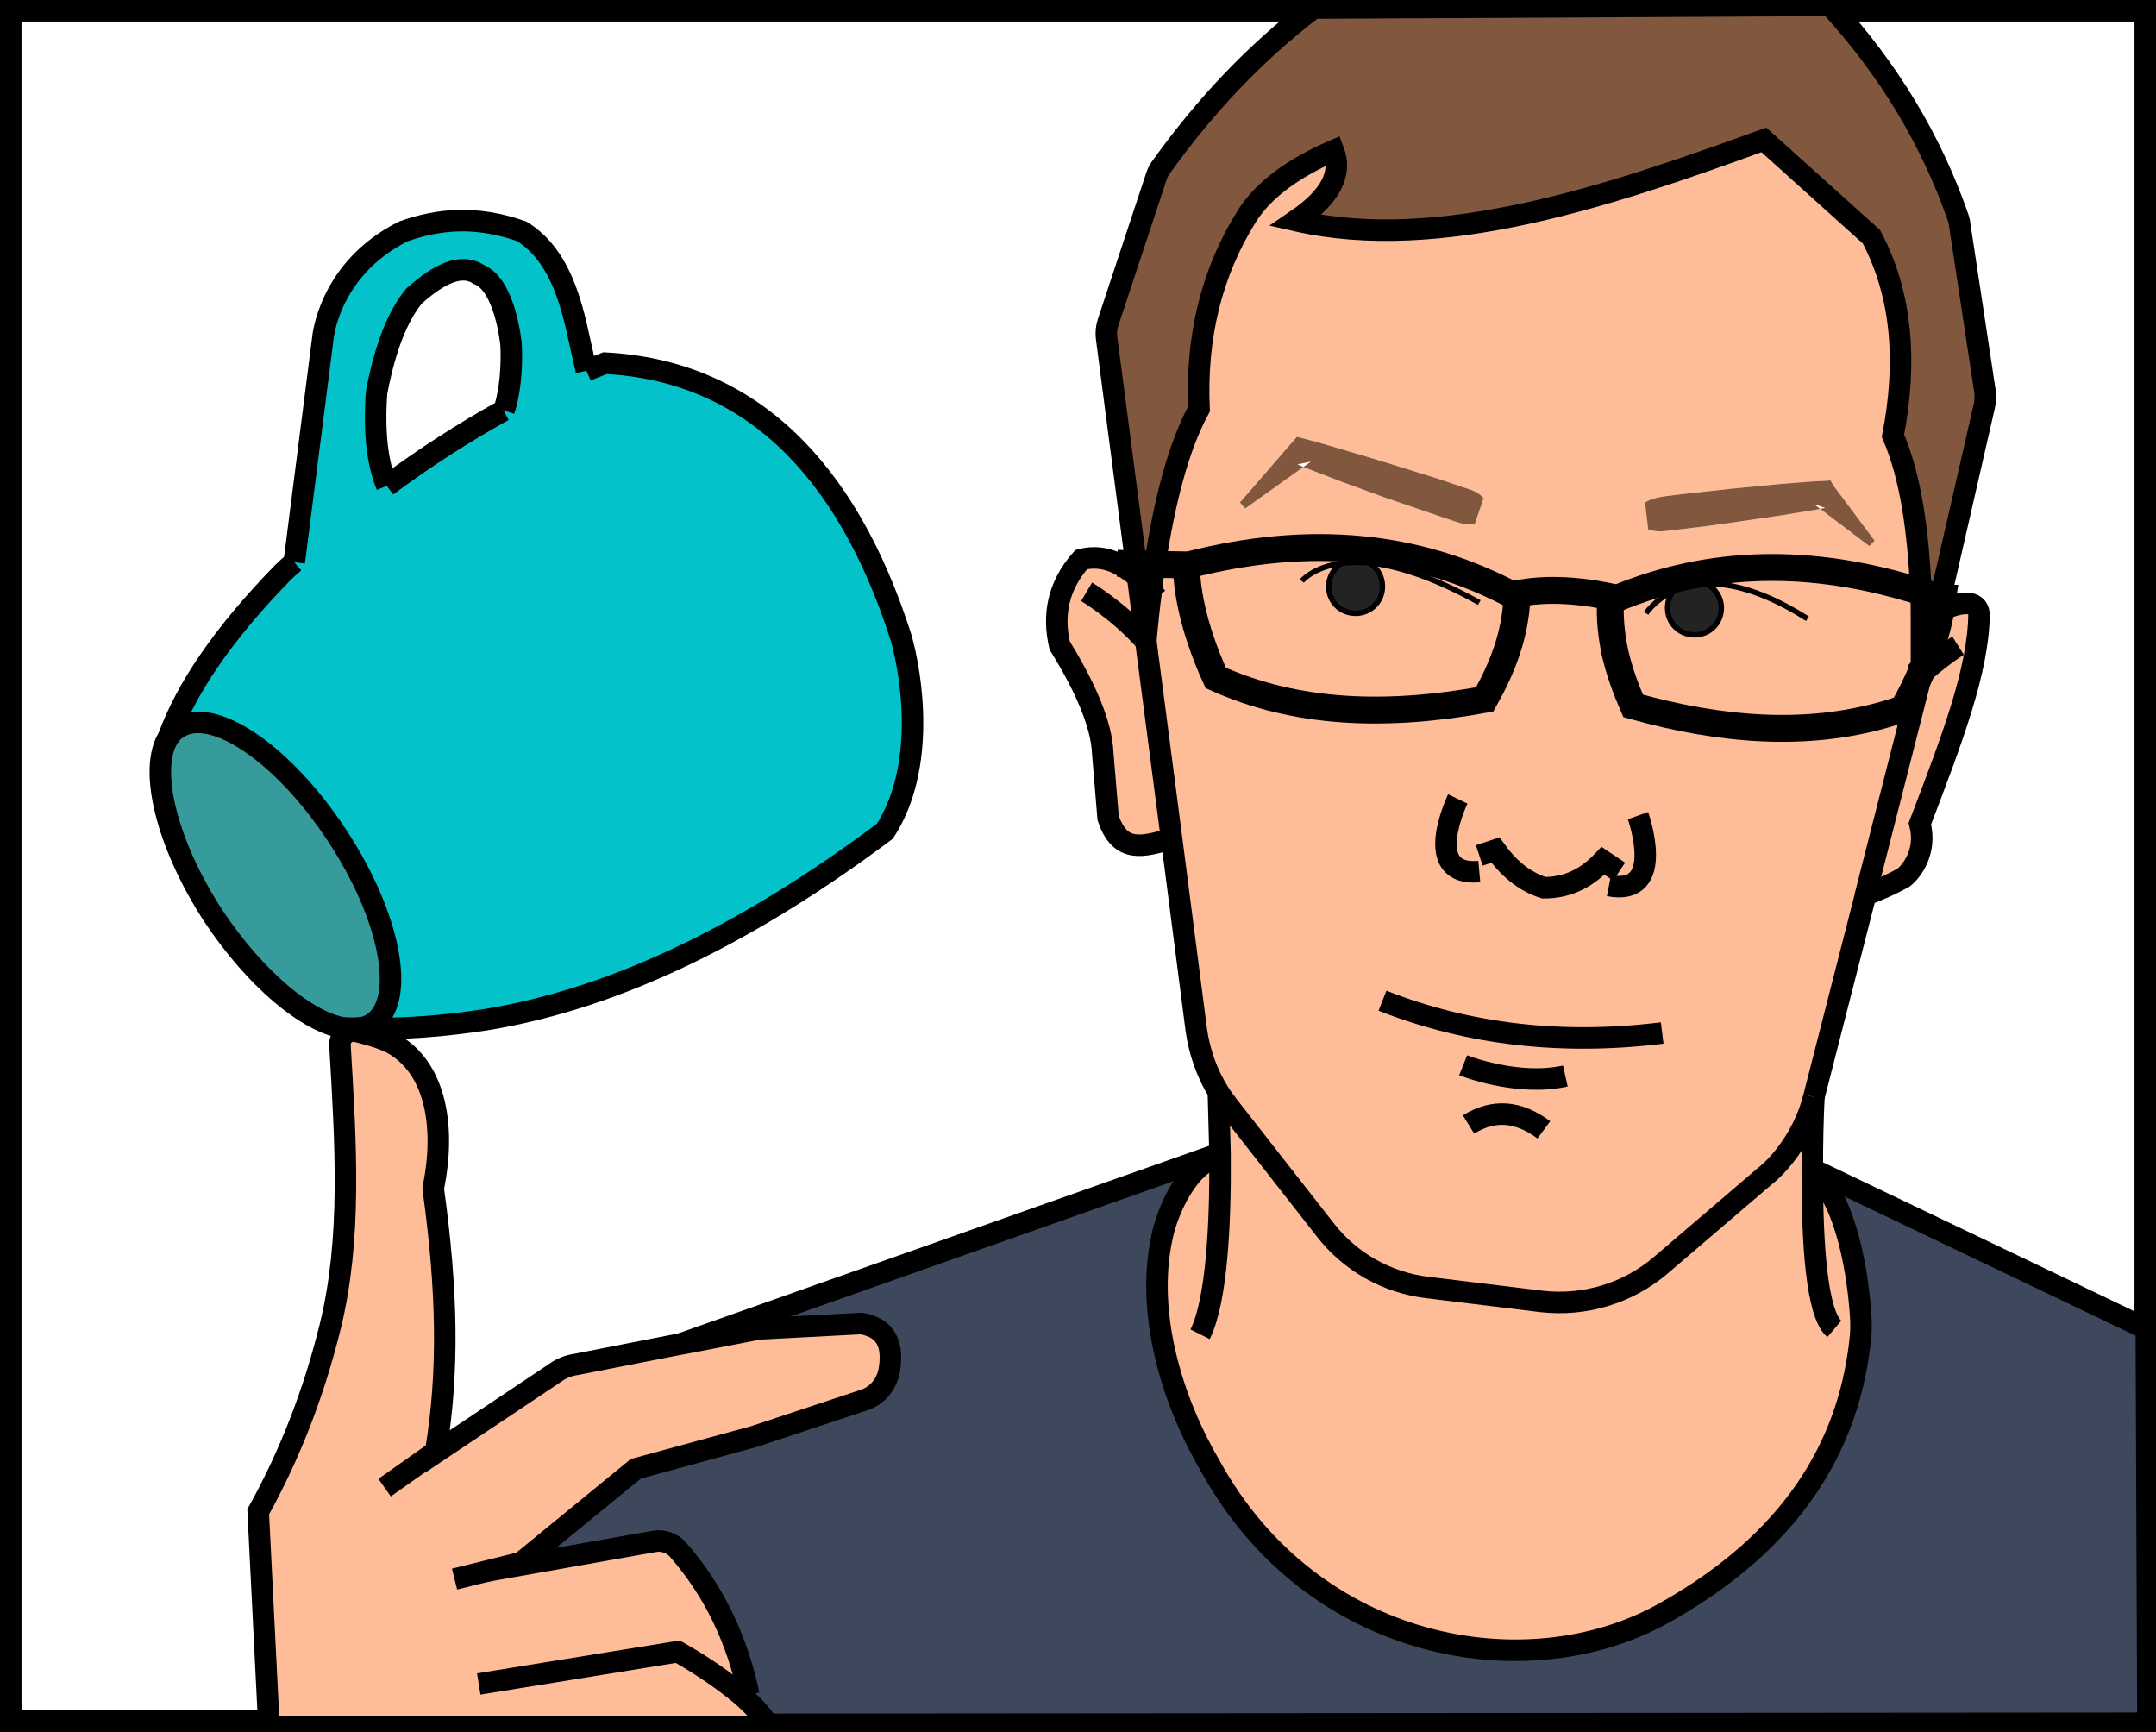 <svg version="1.1" id="about-me-svg" xmlns="http://www.w3.org/2000/svg" xmlns:xlink="http://www.w3.org/1999/xlink" x="0px" y="0px" viewBox="0 0 400.8 322" style="enable-background:new 0 0 400.8 322;" xml:space="preserve">
<style type="text/css">

    .st0{fill:none;stroke:#000000;stroke-width:5;stroke-miterlimit:10;}
	.st1{fill:#379B9B;}
	.st2{fill:#04C2C9;}
	.st3{fill:#3D485C;}
	.st4{fill:#81573D;}
	.st5{fill:#232323;}
	.st6{fill:#FFBC99;}
	.st7{fill:none;stroke:#000000;stroke-width:4;stroke-miterlimit:10;}
	.st8{fill:none;stroke:#000000;stroke-width:5;stroke-miterlimit:10;}
	.st9{fill:none;stroke:#000000;stroke-miterlimit:10;}

            <!-- #me {
                stroke-dasharray: 1600;
                stroke-dashoffset: 0;
                -webkit-animation: draw 5s linear forwards;
            }
            @-webkit-keyframes draw {
                from {
                    stroke-dashoffset: 1600;
                }
                to {
                    stroke-dashoffset: 0;
                }
            }
            .st1 {
                fill: none;
                animation: cupColorBottom 1s linear forwards;
                animation-delay: 4s;
            }
            .st2 {
                fill: none;
                animation: cupColor 1s linear forwards;
                animation-delay: 4s;
            }
            .st3 {
                fill: none;
                animation: shirtColor 1s linear forwards;
                animation-delay: 4s;
            }
            .st4 {
                fill: none;
                animation: hairColor 1s linear forwards;
                animation-delay: 4s;
            }
            .st6 {
                fill: none;
                animation: skinColor 1s linear forwards;
                animation-delay: 4s;
            }
            #background {
                fill: none;
                animation: backgroundColor 1s linear forwards;
                animation-delay: 4s;
            }

            @-webkit-keyframes skinColor {
                from {
                    fill: none;
                }
                to {
                    fill: #FFBC99;
                }
            }
            @-webkit-keyframes shirtColor {
                from {
                    fill: none;
                }
                to {
                    fill: #3D485C;
                }
            }
            @-webkit-keyframes cupColor {
                from {
                    fill: none;
                }
                to {
                    fill: #04C2C9;
                }
            }
            @-webkit-keyframes cupColorBottom {
                from {
                    fill: none;
                }
                to {
                    fill: #379B9B;
                }
            }
            @-webkit-keyframes hairColor {
                from {
                    fill: none;
                }
                to {
                    fill: #81573D;
                }
            }
            @-webkit-keyframes backgroundColor {
                from {
                    fill: none;
                }
                to {
                    fill: #c9c9c9;
                }
            }
			 -->
</style>

<g id="me">
	<rect id="background" x="1.5" y="1.5" class="st0" width="397.8" height="318.8"/>
			<g>
				<path class="st1" d="M62.6,155.2c10,15.1,13,30.8,6.7,35c-0.7,0.5-1.6,0.8-2.6,0.9c-0.4,0-0.7,0-1.1,0c-0.2,0-0.4,0-0.7,0
					c-0.3,0-0.6,0-0.9,0c-6.9-1.1-16.5-9.1-24.3-20.8c-8.8-13.5-12.1-27.4-8.4-33.2c0.5-0.8,1.1-1.4,1.8-1.8
					C39.4,131.1,52.6,140,62.6,155.2z"/>
				<path class="st2" d="M167.5,118.5c2,7,4.7,24.1-3,36c-24.6,18.4-49.2,30.9-74,35c-7.8,1.2-15.7,1.9-23.8,1.6
					c1-0.1,1.9-0.4,2.6-0.9c6.3-4.2,3.3-19.9-6.7-35c-10-15.2-23.2-24.1-29.5-19.9c-0.7,0.4-1.3,1-1.8,1.8
					c3.3-9.1,10.1-19.2,21.2-30.6c0.7-0.7,1.5-1.4,2.2-2L60,63c0,0,1-13,15-20c6.5-2.3,13.5-3,22,0c5.8,3.6,8.3,10.1,10,17l2,8.9
					c1.1-0.5,2.3-0.9,3.5-1.4C138.9,68.9,157.3,86.5,167.5,118.5z M93.7,76.3C95.5,70.7,95,64,95,64s-1-11-6-13
					c-3.2-2.1-7.3-0.2-12,4c-3,3.6-5.4,9.5-7,18c-0.5,7.2,0.1,12.9,1.9,17.3C78.9,85.1,86.2,80.4,93.7,76.3L93.7,76.3z"/>
				<path class="st3" d="M126.6,249.8L126.6,249.8L126.6,249.8l100.1-35.4h0.1c0,0.2,0,0.4,0,0.6h-0.1c-5.7,1-9.7,10-10.7,15
					c-3,14,1.7,30,9,42.5c19,34.5,58.8,41.4,84,27.5c21.1-11.7,34.3-28.1,36.8-50.8c0.2-1.6,0.2-3.2,0.1-4.7
					c-0.7-10.3-3.5-22.8-8.9-26.4h-0.1c0,0,0-0.1,0-0.1c0-0.2,0-0.5,0-0.7L399,247l0.3,73.3l-256.6,0.2c-1-1.7-2.6-3.4-4.6-5.2
					l1.1-0.3c-2.1-10-6.3-19.1-13.1-26.9c-1.1-1.3-2.8-1.9-4.5-1.6L96.2,291l22-18l22-6l20.5-6.8c2.4-0.8,4.1-2.9,4.6-5.4
					c0.8-4.7-0.4-8-5.2-8.8l-19,1L126.6,249.8z"/>
				<path class="st4" d="M369,72.7c0.1,0.9,0.1,1.8-0.1,2.7l-8.2,35.8c-0.1,0-0.1-0.1-0.2-0.1c-1.1-0.4-2.2-0.8-3.3-1.1
					c0,0-0.1,0-0.1,0c-0.5-11.3-1.9-21.4-5.2-29c2.6-13.5,1.8-26-4-37l-20-18c-28.6,10.4-60.3,21.1-87,15c6.6-4.5,8.6-8.8,7-13
					c-7.4,3.2-12.9,7.2-16,12c-6.7,10.6-9.6,22.7-9,36c-3.8,7-6.4,17-8.2,28.9l-3.5-0.1v0l-5.5-42.1c-0.1-0.9,0-1.9,0.3-2.8l9-27.2
					c0.2-0.6,0.5-1.2,0.9-1.7c8.1-11.3,17.4-21.2,28.3-29.5l96-0.5c11.1,12.1,18.9,25.3,23.8,39.4c0.1,0.4,0.3,0.9,0.3,1.3L369,72.7
					z"/>
				<path class="st5" d="M317.2,108.5c1.6,0.8,2.8,2.5,2.8,4.5c0,2.8-2.2,5-5,5s-5-2.2-5-5c0-1.2,0.4-2.3,1.1-3.1
					C312.7,109.2,314.7,108.6,317.2,108.5z"/>
				<path class="st5" d="M254.5,104.6c1.5,0.9,2.5,2.5,2.5,4.4c0,2.8-2.2,5-5,5s-5-2.2-5-5c0-1.8,1-3.4,2.4-4.3
					C250.9,104.5,252.5,104.5,254.5,104.6z"/>
				<path class="st6" d="M357.6,124.9l0.1-0.5l0.4-1.6c1.5-3.8,2.3-6.9,2.7-9.3c0,0,0,0,0,0c3.8-1.7,6.9-2.1,7.2,0.6
					c-0.1,10.5-5,23.3-11,39c1.4,5.3-1.7,9-3,10c-2.1,1.2-4.6,2.3-7.2,3.3l0,0l0-0.1l10.5-41.2C357.4,125,357.5,124.9,357.6,124.9z"
					/>
				<path class="st6" d="M213,119l0,0.1l4.8,36.8h-0.1c-5.2,1.5-9.5,2.8-11.7-3.9l-1-12c-0.2-5.2-3.1-12.1-8-20
					c-1.3-5.6-0.4-11,4-16c2.3-0.6,4.6-0.3,6.7,0.7c1.2,0.6,2.4,1.4,3.6,2.4c0.1,0.1,0.1,0.1,0.2,0.2L213,119z"/>
				<path class="st6" d="M118.2,273l-22,18l25.4-4.5c1.7-0.3,3.4,0.3,4.5,1.6c6.8,7.8,11,16.9,13.1,26.9l-1.1,0.3
					c2,1.8,3.6,3.5,4.6,5.2c0.1,0.2,0.2,0.3,0.3,0.5H50l-2-40c6-10.8,10.4-22.3,13.4-34.5c4-16.3,2.9-33.7,1.8-52.2
					c-0.1-1.7,1.5-3,3.1-2.6c2.8,0.7,5.9,1.6,7.7,2.9c7,4.7,8.8,14.9,6.6,26c-0.1,0.3-0.1,0.6,0,0.8c2.5,18.2,2.9,33.4,0.4,48.4
					c0,0.1,0,0.1,0,0.2l22.3-14.9c1.1-0.8,2.4-1.3,3.8-1.5l19.4-3.8l0.1,0l14.5-2.8l19-1c4.8,0.8,6,4.1,5.2,8.8
					c-0.5,2.5-2.2,4.6-4.6,5.4l-20.5,6.8L118.2,273z"/>
				<path class="st6" d="M336.9,218.1h0.1c5.4,3.6,8.2,16.1,8.9,26.4c0.1,1.5,0.1,3.1-0.1,4.7c-2.5,22.7-15.7,39.1-36.8,50.8
					c-25.2,13.9-65,7-84-27.5c-7.3-12.5-12-28.5-9-42.5c1-5,5-14,10.7-15h0.1c0-0.2,0-0.4,0-0.6c-0.1-4.1-0.2-8-0.3-11.3l0.1,0
					c0,0,0,0,0,0c0.5,0.8,1.1,1.6,1.7,2.4l18,23c4.6,6,11.5,9.9,19,10.8l21.3,2.6c8,0.9,16-1.5,22.1-6.7l19.4-16.6
					c1.4-1.1,2.6-2.4,3.7-3.8c2.5-3.2,4.4-6.9,5.4-10.9c-0.2,4.1-0.3,8.8-0.3,13.4c0,0.2,0,0.5,0,0.7
					C336.9,218,336.9,218.1,336.9,218.1z"/>
				<path class="st6" d="M317.2,108.5c-2.5,0.1-4.5,0.7-6.1,1.4c-0.7,0.8-1.1,1.9-1.1,3.1c0,2.8,2.2,5,5,5s5-2.2,5-5
					C320,111,318.8,109.3,317.2,108.5z M300.6,111.2c17.2-7.1,35.9-7.7,56.5-1.2c0,0,0,0,0,0c0.1,1.7,0.1,3.4,0.1,5.1
					c0,0,0,0.1,0,0.1c0,3.1,0,6.2,0,9.5c0,0.2-0.1,0.4-0.2,0.6c-0.9,2-1.9,4.1-3.2,6.4c-1.1,0.4-2.3,0.8-3.4,1.1
					c-14.6,4.2-30.4,3-46.8-1.6c-1.4-3.2-2.6-6.5-3.4-10c-0.6-3-1-6.2-0.8-9.5C299.8,111.5,300.2,111.4,300.6,111.2z"/>
				<path class="st6" d="M249.4,104.7c-1.4,0.9-2.4,2.5-2.4,4.3c0,2.8,2.2,5,5,5s5-2.2,5-5c0-1.9-1-3.5-2.5-4.4
					C252.5,104.5,250.9,104.5,249.4,104.7z M221,105c22.7-5.8,42.6-3.7,60.2,5.6c0.3,0.1,0.5,0.3,0.8,0.4c-0.3,7.2-2.8,13.3-6,19
					c-18.1,3.3-35,2.8-50-4c-4.6-10.1-5.5-17.6-5.4-21H221z"/>
				<path class="st6" d="M357.2,124.7c0.1-0.1,0.1-0.2,0.2-0.3c0.2-0.5,0.5-1.1,0.7-1.6l-0.4,1.6l-0.1,0.5c-0.1,0.1-0.2,0.2-0.3,0.2
					l-10.5,41.2l0,0.1l-9.6,37.5c-1,4-2.9,7.7-5.4,10.9c-1.1,1.4-2.3,2.7-3.7,3.8l-19.4,16.6c-6.1,5.2-14.1,7.6-22.1,6.7l-21.3-2.6
					c-7.5-0.9-14.4-4.8-19-10.8l-18-23c-0.6-0.8-1.2-1.6-1.7-2.4c0,0,0,0,0,0c-2.2-3.5-3.6-7.5-4.2-11.6l-4.6-35.6l-4.8-36.8
					c0.3-3.1,0.6-6.2,1-9.1c0-0.1,0-0.1,0-0.2c0.2-1.6,0.4-3.3,0.7-4.9h0.1l5.8,0.1c-0.1,3.4,0.8,10.9,5.4,21c15,6.8,31.9,7.3,50,4
					c3.2-5.7,5.7-11.8,6-19c-0.3-0.1-0.5-0.3-0.8-0.4c0,0,7-2.3,19.4,0.6c-0.4,0.2-0.8,0.3-1.2,0.5c-0.2,3.3,0.2,6.5,0.8,9.5
					c0.8,3.5,2,6.8,3.4,10c16.4,4.6,32.2,5.8,46.8,1.6c1.1-0.3,2.3-0.7,3.4-1.1c1.3-2.3,2.3-4.4,3.2-6.4
					C357.1,125.1,357.2,124.9,357.2,124.7z"/>
				<path class="st6" d="M351.9,81c3.3,7.6,4.7,17.7,5.2,29c-20.6-6.5-39.3-5.9-56.5,1.2c-12.4-2.9-19.4-0.6-19.4-0.6
					c-17.6-9.3-37.5-11.4-60.2-5.6h-0.4l-5.8-0.1h-0.1c1.8-11.9,4.4-21.9,8.2-28.9c-0.6-13.3,2.3-25.4,9-36c3.1-4.8,8.6-8.8,16-12
					c1.6,4.2-0.4,8.5-7,13c26.7,6.1,58.4-4.6,87-15l20,18C353.7,55,354.5,67.5,351.9,81z M348.5,100.5l-7.7-10.3l-0.5-0.9l-1.5,0.1
					c-2.8,0.1-5.5,0.4-8.3,0.6l-8.3,0.8c-2.8,0.3-5.5,0.6-8.3,0.9l-4.1,0.5c-1.3,0.2-2.7,0.4-4,1.2l0.6,5c1.4,0.5,2.8,0.4,4.2,0.2
					l4.1-0.5c2.7-0.3,5.4-0.7,8.2-1.1l8.2-1.2c2.4-0.4,4.9-0.8,7.3-1.2l9.1,6.9L348.5,100.5z M274.2,97.3l1.6-4.7
					c-1.1-1.3-2.5-1.6-4-2.1l-4.1-1.4l-8.3-2.6c-2.7-0.8-5.5-1.7-8.3-2.5c-2.8-0.8-5.6-1.7-8.4-2.4l-1.6-0.4l-0.8,0.9l-9.8,11.3
					l1,1.1l10.8-7.7c2.3,0.9,4.7,1.8,7,2.7c2.7,1,5.5,2,8.2,3l8.2,2.8l4.1,1.4C271.2,97.1,272.5,97.8,274.2,97.3z"/>
				<path class="st4" d="M338.8,89.4l1.5-0.1l0.5,0.9l7.7,10.3l-1,1l-9.1-6.9c0.3-0.1,0.6-0.1,0.9-0.2l-2.1-0.7l1.2,0.9
					c-2.4,0.4-4.9,0.8-7.3,1.2l-8.2,1.2c-2.8,0.4-5.5,0.8-8.2,1.1l-4.1,0.5c-1.4,0.2-2.8,0.3-4.2-0.2l-0.6-5c1.3-0.8,2.7-1,4-1.2
					l4.1-0.5c2.8-0.3,5.5-0.6,8.3-0.9l8.3-0.8C333.3,89.8,336,89.5,338.8,89.4z"/>
				<path class="st4" d="M275.8,92.6l-1.6,4.7c-1.7,0.5-3-0.2-4.4-0.6l-4.1-1.4l-8.2-2.8c-2.7-1-5.5-2-8.2-3c-2.3-0.9-4.7-1.8-7-2.7
					l1.4-1l-2.5,0.5c0.4,0.2,0.7,0.3,1.1,0.5l-10.8,7.7l-1-1.1l9.8-11.3l0.8-0.9l1.6,0.4c2.8,0.7,5.6,1.6,8.4,2.4
					c2.8,0.8,5.6,1.7,8.3,2.5l8.3,2.6l4.1,1.4C273.3,91,274.7,91.3,275.8,92.6z"/>
			</g>
			<g>
				<polyline class="st7" points="81.5,269.5 81,269.8 71.5,276.5 				"/>
				<line class="st7" x1="96.6" y1="290.5" x2="84.5" y2="293.5"/>
				<path class="st7" d="M89,313l37-6c4.6,2.6,8.8,5.5,12.1,8.3c2,1.8,3.6,3.5,4.6,5.2c0.1,0.2,0.2,0.3,0.3,0.5H50l-2-40
					c6-10.8,10.4-22.3,13.4-34.5c4-16.3,2.9-33.7,1.8-52.2c-0.1-1.7,1.5-3,3.1-2.6c2.8,0.7,5.9,1.6,7.7,2.9c7,4.7,8.8,14.9,6.6,26
					c-0.1,0.3-0.1,0.6,0,0.8c2.5,18.2,2.9,33.4,0.4,48.4c0,0.1,0,0.1,0,0.2l22.3-14.9c1.1-0.8,2.4-1.3,3.8-1.5l19.4-3.8l0.1,0
					l14.5-2.8l19-1c4.8,0.8,6,4.1,5.2,8.8c-0.5,2.5-2.2,4.6-4.6,5.4l-20.5,6.8l-22,6l-22,18l25.4-4.5c1.7-0.3,3.4,0.3,4.5,1.6
					c6.8,7.8,11,16.9,13.1,26.9"/>
				<line class="st7" x1="226.7" y1="214.4" x2="126.5" y2="249.8"/>
				<polyline class="st7" points="142.7,320.5 399.3,320.3 399,247 336.9,217.3 				"/>
				<path class="st7" d="M226.7,215c-5.7,1-9.7,10-10.7,15c-3,14,1.7,30,9,42.5c19,34.5,58.8,41.4,84,27.5
					c21.1-11.7,34.3-28.1,36.8-50.8c0.2-1.6,0.2-3.2,0.1-4.7c-0.7-10.3-3.5-22.8-8.9-26.4"/>
				<path class="st7" d="M257,186c16,6.3,33.4,8.3,52,6"/>
				<path class="st7" d="M273,209c4.7-2.9,9.3-2.5,14,1"/>
				<path class="st7" d="M272,198c0,0,10,4,19,2"/>
				<path class="st7" d="M93.7,76.3C95.5,70.7,95,64,95,64s-1-11-6-13c-3.2-2.1-7.3-0.2-12,4c-3,3.6-5.4,9.5-7,18
					c-0.5,7.2,0.1,12.9,1.9,17.3"/>
				<path class="st7" d="M54.7,104.5L60,63c0,0,1-13,15-20c6.5-2.3,13.5-3,22,0c5.8,3.6,8.3,10.1,10,17l2,8.9"/>
				<path class="st7" d="M31.3,137.1c0.5-0.8,1.1-1.4,1.8-1.8c6.3-4.2,19.5,4.7,29.5,19.9c10,15.1,13,30.8,6.7,35
					c-0.7,0.5-1.6,0.8-2.6,0.9c-0.4,0.1-0.7,0.1-1.1,0.1c-0.2,0-0.4,0-0.7,0c-0.3,0-0.6-0.1-0.9-0.1c-6.9-1.1-16.5-9.1-24.3-20.8
					C30.9,156.8,27.6,142.9,31.3,137.1z"/>
				<path class="st7" d="M109,68.9c1.1-0.5,2.3-0.9,3.5-1.4c26.4,1.4,44.8,19,55,51c2,7,4.7,24.1-3,36c-24.6,18.4-49.2,30.9-74,35
					c-7.8,1.2-15.7,1.9-23.8,1.6c-0.4,0-0.7,0-1.1,0c-0.2,0-0.4,0-0.7,0c-0.3,0-0.6,0-0.9,0c-0.4,0-0.7,0-1.1-0.1"/>
				<path class="st7" d="M71.9,90.3c7-5.2,14.3-9.9,21.7-14"/>
				<path class="st7" d="M31.3,137.1c3.3-9.1,10.1-19.2,21.2-30.6c0.7-0.7,1.5-1.4,2.2-2"/>
				<path class="st7" d="M202,110c0,0,5.9,3.5,10.8,9c0.1,0.1,0.2,0.2,0.2,0.3c0-0.1,0-0.1,0-0.2c0.3-3.1,0.6-6.2,1-9.1
					c0-0.1,0-0.1,0-0.2c0.2-1.6,0.4-3.3,0.7-4.9c1.8-11.9,4.4-21.9,8.2-28.9c-0.6-13.3,2.3-25.4,9-36c3.1-4.8,8.6-8.8,16-12
					c1.6,4.2-0.4,8.5-7,13c26.7,6.1,58.4-4.6,87-15l20,18c5.8,11,6.6,23.5,4,37c3.3,7.6,4.7,17.7,5.2,29c0,0,0,0,0,0
					c0.1,1.7,0.1,3.4,0.1,5.1c0,0,0,0.1,0,0.1c0,3.1,0,6.2,0,9.5c0,0.1,0,0.2,0,0.3"/>
				<path class="st7" d="M337.2,203.9c-1,4-2.9,7.7-5.4,10.9c-1.1,1.4-2.3,2.7-3.7,3.8l-19.4,16.6c-6.1,5.2-14.1,7.6-22.1,6.7
					l-21.3-2.6c-7.5-0.9-14.4-4.8-19-10.8l-18-23c-0.6-0.8-1.2-1.6-1.7-2.4c0,0,0,0,0,0c-2.2-3.5-3.6-7.5-4.2-11.6l-4.6-35.6
					l-4.8-36.8l0-0.1l-1.5-11.7l0-0.2l-0.3-2.3v0l-5.5-42.1c-0.1-0.9,0-1.9,0.3-2.8l9-27.2c0.2-0.6,0.5-1.2,0.9-1.7
					c8.1-11.3,17.4-21.2,28.3-29.5l96-0.5c11.1,12.1,18.9,25.3,23.8,39.4c0.1,0.4,0.3,0.9,0.3,1.3l4.7,31c0.1,0.9,0.1,1.8-0.1,2.7
					l-8.2,35.8l-0.6,2.5l0,0.2l-2,8.9l-0.4,1.6l-0.1,0.5l-0.1,0.2"/>
				<polyline class="st7" points="357.3,125.1 346.8,166.3 346.8,166.4 337.2,203.9 				"/>
				<path class="st7" d="M215,111c-0.3-0.4-0.6-0.7-0.9-1.1c0,0-0.1-0.1-0.1-0.1c-0.8-1-1.6-1.8-2.5-2.5c-0.1-0.1-0.1-0.1-0.2-0.2
					c-1.2-1-2.4-1.8-3.6-2.4c-2.1-1-4.4-1.3-6.7-0.7c-4.4,5-5.3,10.4-4,16c4.9,7.9,7.8,14.8,8,20l1,12c2.2,6.7,6.5,5.4,11.7,3.9"/>
				<path class="st7" d="M364,120c0,0-3,1.9-6.4,4.9c-0.1,0.1-0.2,0.2-0.3,0.2c-0.1,0.1-0.2,0.1-0.2,0.2"/>
				<path class="st7" d="M357.3,115.2c0.9-0.5,1.7-0.9,2.5-1.3c0.1-0.1,0.2-0.1,0.3-0.2c0.2-0.1,0.4-0.2,0.6-0.2c0,0,0,0,0,0
					c3.8-1.7,6.9-2.1,7.2,0.6c-0.1,10.5-5,23.3-11,39c1.4,5.3-1.7,9-3,10c-2.1,1.2-4.6,2.3-7.2,3.3"/>
				<path class="st7" d="M226.5,203.1c0.1,3.3,0.2,7.2,0.3,11.3c0,0.2,0,0.4,0,0.6c0.1,12.4-0.6,26.8-3.7,33"/>
				<path class="st7" d="M337.2,203.9c-0.2,4.1-0.3,8.8-0.3,13.4c0,0.2,0,0.5,0,0.7c0,0,0,0.1,0,0.1c0,13,0.8,26.1,4.1,28.9"/>
				<path class="st7" d="M275,162c-11,1-4-13.5-4-13.5"/>
				<path class="st7" d="M299.1,164.6c10.8,2.1,5.4-13,5.4-13"/>
				<path class="st7" d="M301,162l-3-2c-3.6,3.8-7.3,5-11,5c-3.8-1.2-6.7-3.8-9-7l-3,1"/>
				<path class="st8" d="M207.7,104.7l3.3,0.1l0.2,0l3.5,0.1h0.1l5.8,0.1h0.4c22.7-5.8,42.6-3.7,60.2,5.6c0.3,0.1,0.5,0.3,0.8,0.4
					c-0.3,7.2-2.8,13.3-6,19c-18.1,3.3-35,2.8-50-4c-4.6-10.1-5.5-17.6-5.4-21"/>
				<path class="st8" d="M300.6,111.2c-0.4,0.2-0.8,0.3-1.2,0.5c-0.2,3.3,0.2,6.5,0.8,9.5c0.8,3.5,2,6.8,3.4,10
					c16.4,4.6,32.2,5.8,46.8,1.6c1.1-0.3,2.3-0.7,3.4-1.1c1.3-2.3,2.3-4.4,3.2-6.4c0.1-0.2,0.2-0.4,0.2-0.6c0.1-0.1,0.1-0.2,0.2-0.3
					c0.2-0.5,0.5-1.1,0.7-1.6c1.5-3.8,2.3-6.9,2.7-9.3c0,0,0-0.1,0-0.1c0.1-0.8,0.2-1.6,0.3-2.2c-0.3,0-0.4,0-0.4,0
					c-0.1,0-0.1-0.1-0.2-0.1c-1.1-0.4-2.2-0.8-3.3-1.1c0,0-0.1,0-0.1,0C336.5,103.5,317.8,104.1,300.6,111.2"/>
				<path class="st8" d="M281.2,110.6c0,0,7-2.3,19.4,0.6"/>
				<path class="st9" d="M249.4,104.7c-5.3,0.7-7.4,3.3-7.4,3.3"/>
				<path class="st9" d="M275,112c-8.8-4.9-15.6-6.9-20.5-7.4"/>
				<path class="st9" d="M311.1,109.9c-3.5,1.6-5.1,4.1-5.1,4.1"/>
				<path class="st9" d="M336,115c-8-5.1-14.2-6.6-18.8-6.5"/>
				<path class="st9" d="M254.5,104.6c1.5,0.9,2.5,2.5,2.5,4.4c0,2.8-2.2,5-5,5s-5-2.2-5-5c0-1.8,1-3.4,2.4-4.3
					C250.9,104.5,252.5,104.5,254.5,104.6z"/>
				<path class="st9" d="M317.2,108.5c1.6,0.8,2.8,2.5,2.8,4.5c0,2.8-2.2,5-5,5s-5-2.2-5-5c0-1.2,0.4-2.3,1.1-3.1
					C312.7,109.2,314.7,108.6,317.2,108.5z"/>
			</g>
</g>
</svg>
